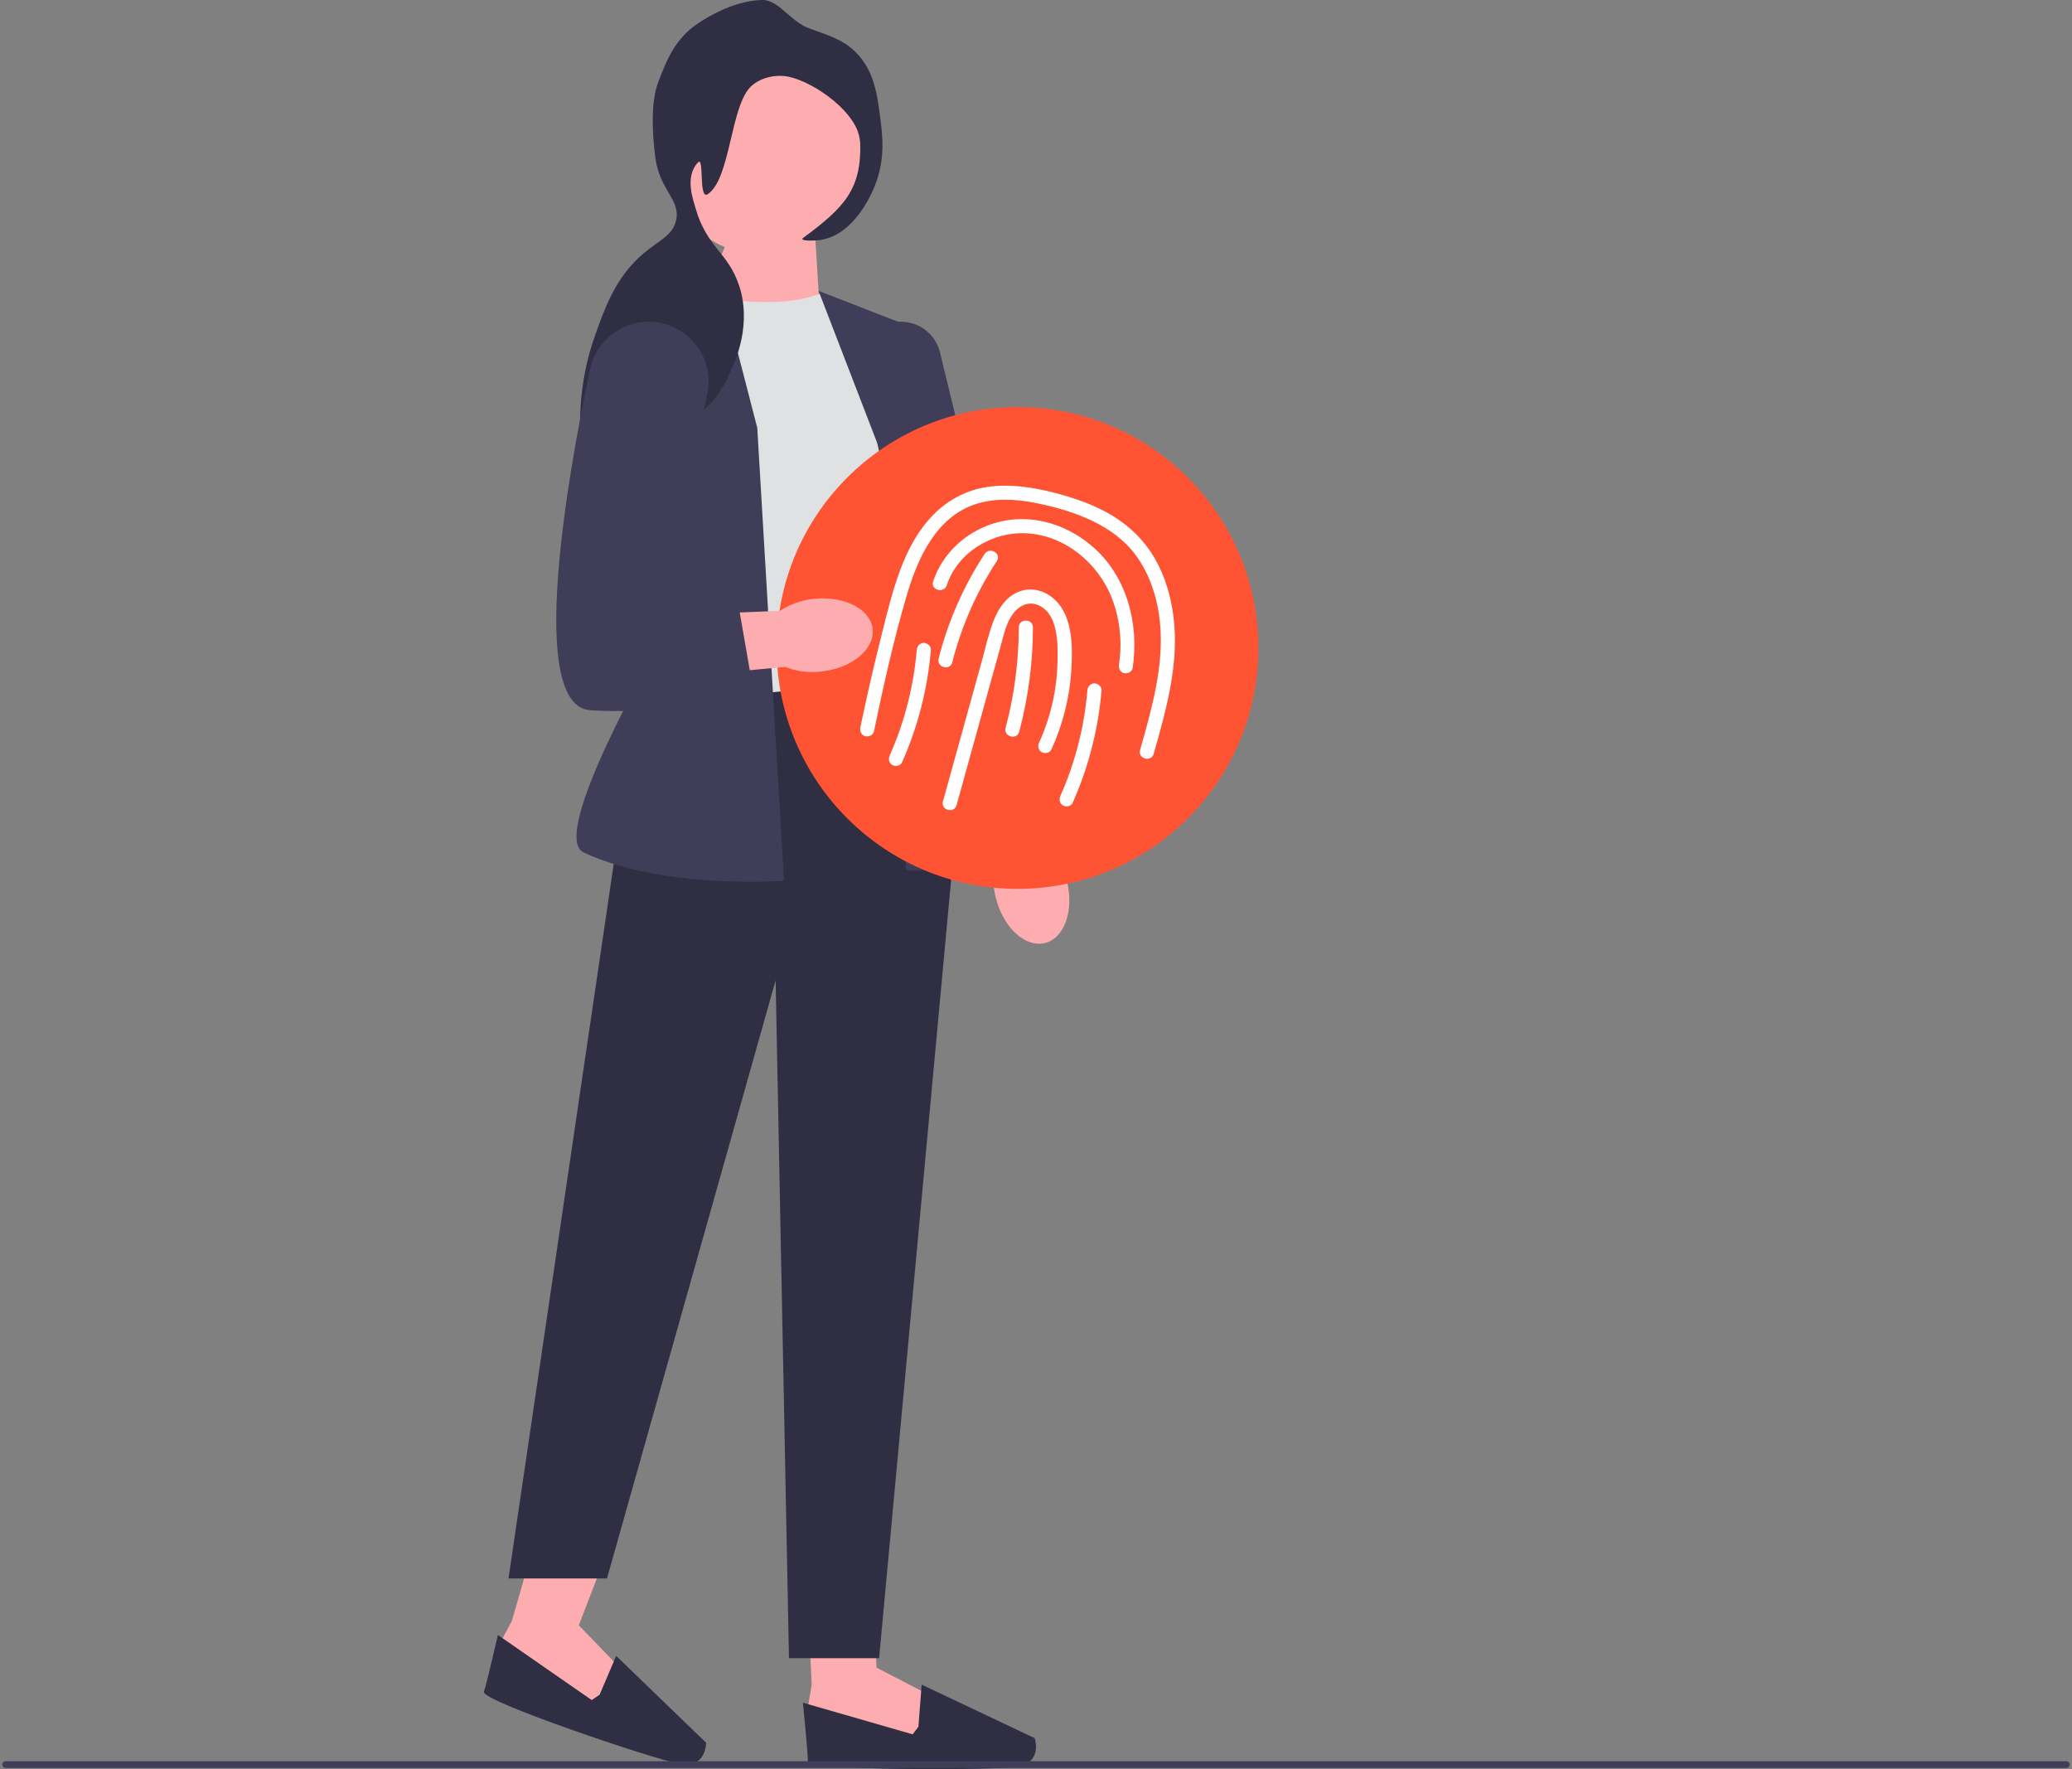 <svg width="328" height="280" viewBox="0 0 328 280" fill="none" xmlns="http://www.w3.org/2000/svg">
<rect x="0" y="0" width="328" height="280" fill="#808080" stroke="none"/>
<g clip-path="url(#clip0_40_441)">
<path d="M168.888 139.418C170.06 144.115 168.492 148.522 165.387 149.261C162.281 150.001 158.814 146.793 157.642 142.095C157.147 140.224 157.125 138.263 157.577 136.376L152.872 116.414L162.652 114.419L166.252 134.311C167.543 135.783 168.447 137.534 168.888 139.418Z" fill="#FDADB0"/>
<path d="M127.886 253.566L128.488 266.65L127.885 270.27L129.997 274.494L146.591 276.304L147.496 268.46L138.746 263.934L138.492 256.541L127.886 253.566Z" fill="#FDADB0"/>
<path d="M145.384 273.287L144.479 274.494L127.101 269.486C127.101 269.486 127.885 277.209 127.885 278.718C127.885 280.226 156.547 280.226 160.86 279.623C165.173 279.02 163.788 275.097 163.788 275.097L145.902 266.631L145.384 273.287Z" fill="#2F2E43"/>
<path d="M84.653 243.935L81.037 256.523L79.307 259.76L79.956 264.438L95.098 271.463L98.466 264.321L91.624 257.233L95.916 246.106L84.653 243.935Z" fill="#FDADB0"/>
<path d="M94.92 268.219L93.676 269.072L78.815 258.767C78.815 258.767 77.086 266.335 76.603 267.764C76.12 269.193 103.275 278.366 107.554 279.174C111.834 279.983 111.777 275.824 111.777 275.824L97.541 262.078L94.92 268.219Z" fill="#2F2E43"/>
<path d="M129.056 37.557L129.689 47.847L110.475 48.822L116.425 35.265L129.056 37.557Z" fill="#FDADB0"/>
<path d="M130.18 46.308C125.029 48.605 116.792 47.977 107.456 46.308L105.997 110.984C105.997 110.984 135.2 116.856 145.24 106.023L139.956 53.178L130.18 46.308Z" fill="#E0E1E2"/>
<path d="M142.069 107.608L100.843 111.683L80.498 249.826H96.087L122.781 155.168L124.895 262.442H139.163L151.317 131.124L142.069 107.608Z" fill="#2F2E43"/>
<path d="M113.318 42.345L99.466 50.542C94.219 53.647 91.745 59.916 93.459 65.767L104.164 102.331C104.164 102.331 86.731 132.28 92.396 134.923C105.125 140.86 124.12 139.414 124.12 139.414L119.875 67.71L113.318 42.345Z" fill="#3F3D58"/>
<path d="M129.578 46.036L145.24 52.121L148.939 97.303L159.299 133.702C141.753 140.106 143.391 137.122 143.391 137.122L140.484 74.316L129.578 46.036Z" fill="#3F3D58"/>
<path d="M152.458 132.932L152.404 132.685L136.394 58.636C135.947 56.567 136.519 54.493 137.964 52.946C139.408 51.398 141.439 50.685 143.534 50.99C146.118 51.365 148.187 53.248 148.804 55.785L166.389 128.07L152.458 132.932Z" fill="#3F3D58"/>
<path d="M120.718 40.291C129.328 40.291 136.307 33.312 136.307 24.702C136.307 16.093 129.328 9.113 120.718 9.113C112.109 9.113 105.129 16.093 105.129 24.702C105.129 33.312 112.109 40.291 120.718 40.291Z" fill="#FDADB0"/>
<path d="M128.135 4.506C131.569 5.712 133.533 6.403 135.333 8.137C138.373 11.066 138.875 14.98 139.341 18.616C139.706 21.461 140.177 25.14 138.511 29.342C137.943 30.776 135.185 37.166 129.906 37.974C128.87 38.132 126.436 38.174 127.137 37.656C133.63 32.863 136.401 29.969 136.174 22.582C136.032 17.992 129.019 13.036 124.854 12.145C123.099 11.77 120.764 12.112 119.089 13.487C115.589 16.361 115.738 28.244 112.047 30.728C110.529 31.749 111.54 24.558 110.471 25.724C108.361 28.026 109.714 31.549 110.093 32.891C111.892 39.256 115.284 39.879 117.041 45.315C118.938 51.184 116.55 56.709 115.984 58.019C114.999 60.298 113.309 64.21 109.448 66.086C104.546 68.468 100.683 65.366 98.404 68.025C97.13 69.512 97.819 71.086 95.519 75.71C94.767 77.219 94.392 77.974 94.059 77.947C92.486 77.821 89.939 65.228 94.059 53.499C95.788 48.578 97.481 43.756 102.022 39.985C104.422 37.991 106.435 37.274 107.008 34.946C107.827 31.62 104.428 30.201 103.746 24.953C103.28 21.364 102.953 16.231 104.22 12.942C105.417 9.835 106.456 7.138 109.175 4.693C109.828 4.105 115.099 0.113 120.688 0.001C123.261 -0.051 125.152 3.457 128.135 4.506Z" fill="#2F2E43"/>
<path d="M161.075 140.682C182.132 140.682 199.203 123.611 199.203 102.554C199.203 81.496 182.132 64.426 161.075 64.426C140.017 64.426 122.947 81.496 122.947 102.554C122.947 123.611 140.017 140.682 161.075 140.682Z" fill="#FE5433"/>
<path d="M151.427 127.429C153.742 119.08 156.056 110.731 158.371 102.382C158.864 100.604 159.245 98.63 160.373 97.121C161.245 95.955 162.616 95.192 164.068 95.672C167.529 96.815 167.472 101.809 167.411 104.722C167.318 109.121 166.325 113.509 164.498 117.512C164.247 118.061 164.341 118.716 164.899 119.042C165.38 119.323 166.177 119.193 166.429 118.641C168.259 114.632 169.347 110.341 169.6 105.939C169.818 102.14 169.834 97.13 166.542 94.541C164.932 93.276 162.878 92.9 160.992 93.774C159.127 94.639 157.989 96.428 157.273 98.281C156.477 100.342 156.002 102.551 155.413 104.677L153.514 111.528C152.099 116.63 150.685 121.732 149.27 126.835C148.885 128.224 151.042 128.816 151.427 127.429Z" fill="white"/>
<path d="M161.344 115.801C162.776 110.425 163.508 104.866 163.514 99.303C163.515 97.864 161.279 97.862 161.277 99.303C161.271 104.678 160.571 110.013 159.187 115.207C158.816 116.599 160.973 117.193 161.344 115.801Z" fill="white"/>
<path d="M138.352 115.737C139.851 108.51 141.473 101.26 143.554 94.175C145.24 88.431 148.149 81.921 154.288 79.838C157.336 78.804 160.641 78.97 163.761 79.57C166.855 80.166 169.989 81.051 172.841 82.406C175.541 83.689 178.038 85.457 179.816 87.892C181.57 90.296 182.662 93.086 183.251 95.991C184.618 102.733 183.009 109.621 181.207 116.119C180.967 116.983 180.722 117.847 180.477 118.71C180.082 120.097 182.24 120.689 182.633 119.305C184.625 112.299 186.693 104.98 185.766 97.628C185.364 94.448 184.472 91.324 182.883 88.525C181.254 85.657 178.904 83.313 176.086 81.609C173.245 79.891 170.046 78.797 166.843 77.976C163.441 77.104 159.9 76.567 156.396 77.055C153.092 77.514 150.115 79.081 147.775 81.446C145.378 83.869 143.757 86.897 142.561 90.062C141.242 93.552 140.38 97.218 139.473 100.831C138.514 104.65 137.619 108.485 136.789 112.334C136.587 113.269 136.39 114.205 136.196 115.142C136.073 115.733 136.368 116.35 136.977 116.518C137.531 116.67 138.229 116.331 138.352 115.737Z" fill="white"/>
<path d="M149.879 92.618C151.623 87.326 157.239 84.05 162.676 84.413C168.703 84.815 173.927 89.217 176.043 94.756C177.3 98.047 177.67 101.669 177.141 105.152C177.05 105.748 177.291 106.354 177.922 106.528C178.451 106.673 179.206 106.347 179.298 105.747C180.354 98.786 178.412 91.201 172.934 86.494C170.366 84.287 167.219 82.759 163.851 82.302C160.612 81.862 157.347 82.461 154.48 84.038C151.334 85.767 148.85 88.603 147.722 92.023C147.271 93.394 149.43 93.981 149.879 92.618Z" fill="white"/>
<path d="M145.12 102.875C144.64 108.612 143.194 114.285 140.854 119.546C140.609 120.098 140.694 120.748 141.256 121.076C141.732 121.355 142.539 121.23 142.786 120.675C145.296 115.028 146.841 109.035 147.357 102.875C147.407 102.272 146.806 101.757 146.238 101.757C145.591 101.757 145.171 102.27 145.12 102.875Z" fill="white"/>
<path d="M172.134 109.279C171.654 115.016 170.208 120.689 167.869 125.95C167.623 126.502 167.708 127.152 168.27 127.48C168.746 127.759 169.553 127.634 169.8 127.079C172.311 121.432 173.855 115.439 174.371 109.279C174.421 108.676 173.821 108.161 173.252 108.161C172.606 108.161 172.185 108.674 172.134 109.279Z" fill="white"/>
<path d="M150.747 104.828C152.185 99.126 154.568 93.721 157.8 88.809C158.594 87.603 156.658 86.481 155.869 87.68C152.54 92.74 150.072 98.36 148.59 104.233C148.238 105.629 150.395 106.225 150.747 104.828Z" fill="white"/>
<path d="M0.367 279.278C0.367 279.574 0.604 279.811 0.899 279.811H327.101C327.396 279.811 327.633 279.574 327.633 279.278C327.633 278.983 327.396 278.746 327.101 278.746H0.899C0.604 278.746 0.367 278.983 0.367 279.278Z" fill="#3F3D58"/>
<path d="M128.892 94.778C133.706 94.271 137.852 96.438 138.151 99.616C138.451 102.795 134.792 105.781 129.976 106.287C128.055 106.517 126.11 106.266 124.305 105.555L103.881 107.434L103.268 97.472L123.467 96.677C125.105 95.604 126.965 94.953 128.892 94.778Z" fill="#FDADB0"/>
<path d="M104.009 51.014C99.065 50.318 94.427 53.569 93.4 58.454C89.815 75.499 83.382 111.807 93.486 112.414C106.697 113.206 119.379 110.036 119.379 110.036L116.209 91.804L105.904 90.747L111.965 62.395C113.116 57.012 109.46 51.782 104.009 51.014Z" fill="#3F3D58"/>
</g>
<defs>
<clipPath id="clip0_40_441">
<rect width="327.266" height="280" fill="white" transform="translate(0.367)"/>
</clipPath>
</defs>
</svg>
